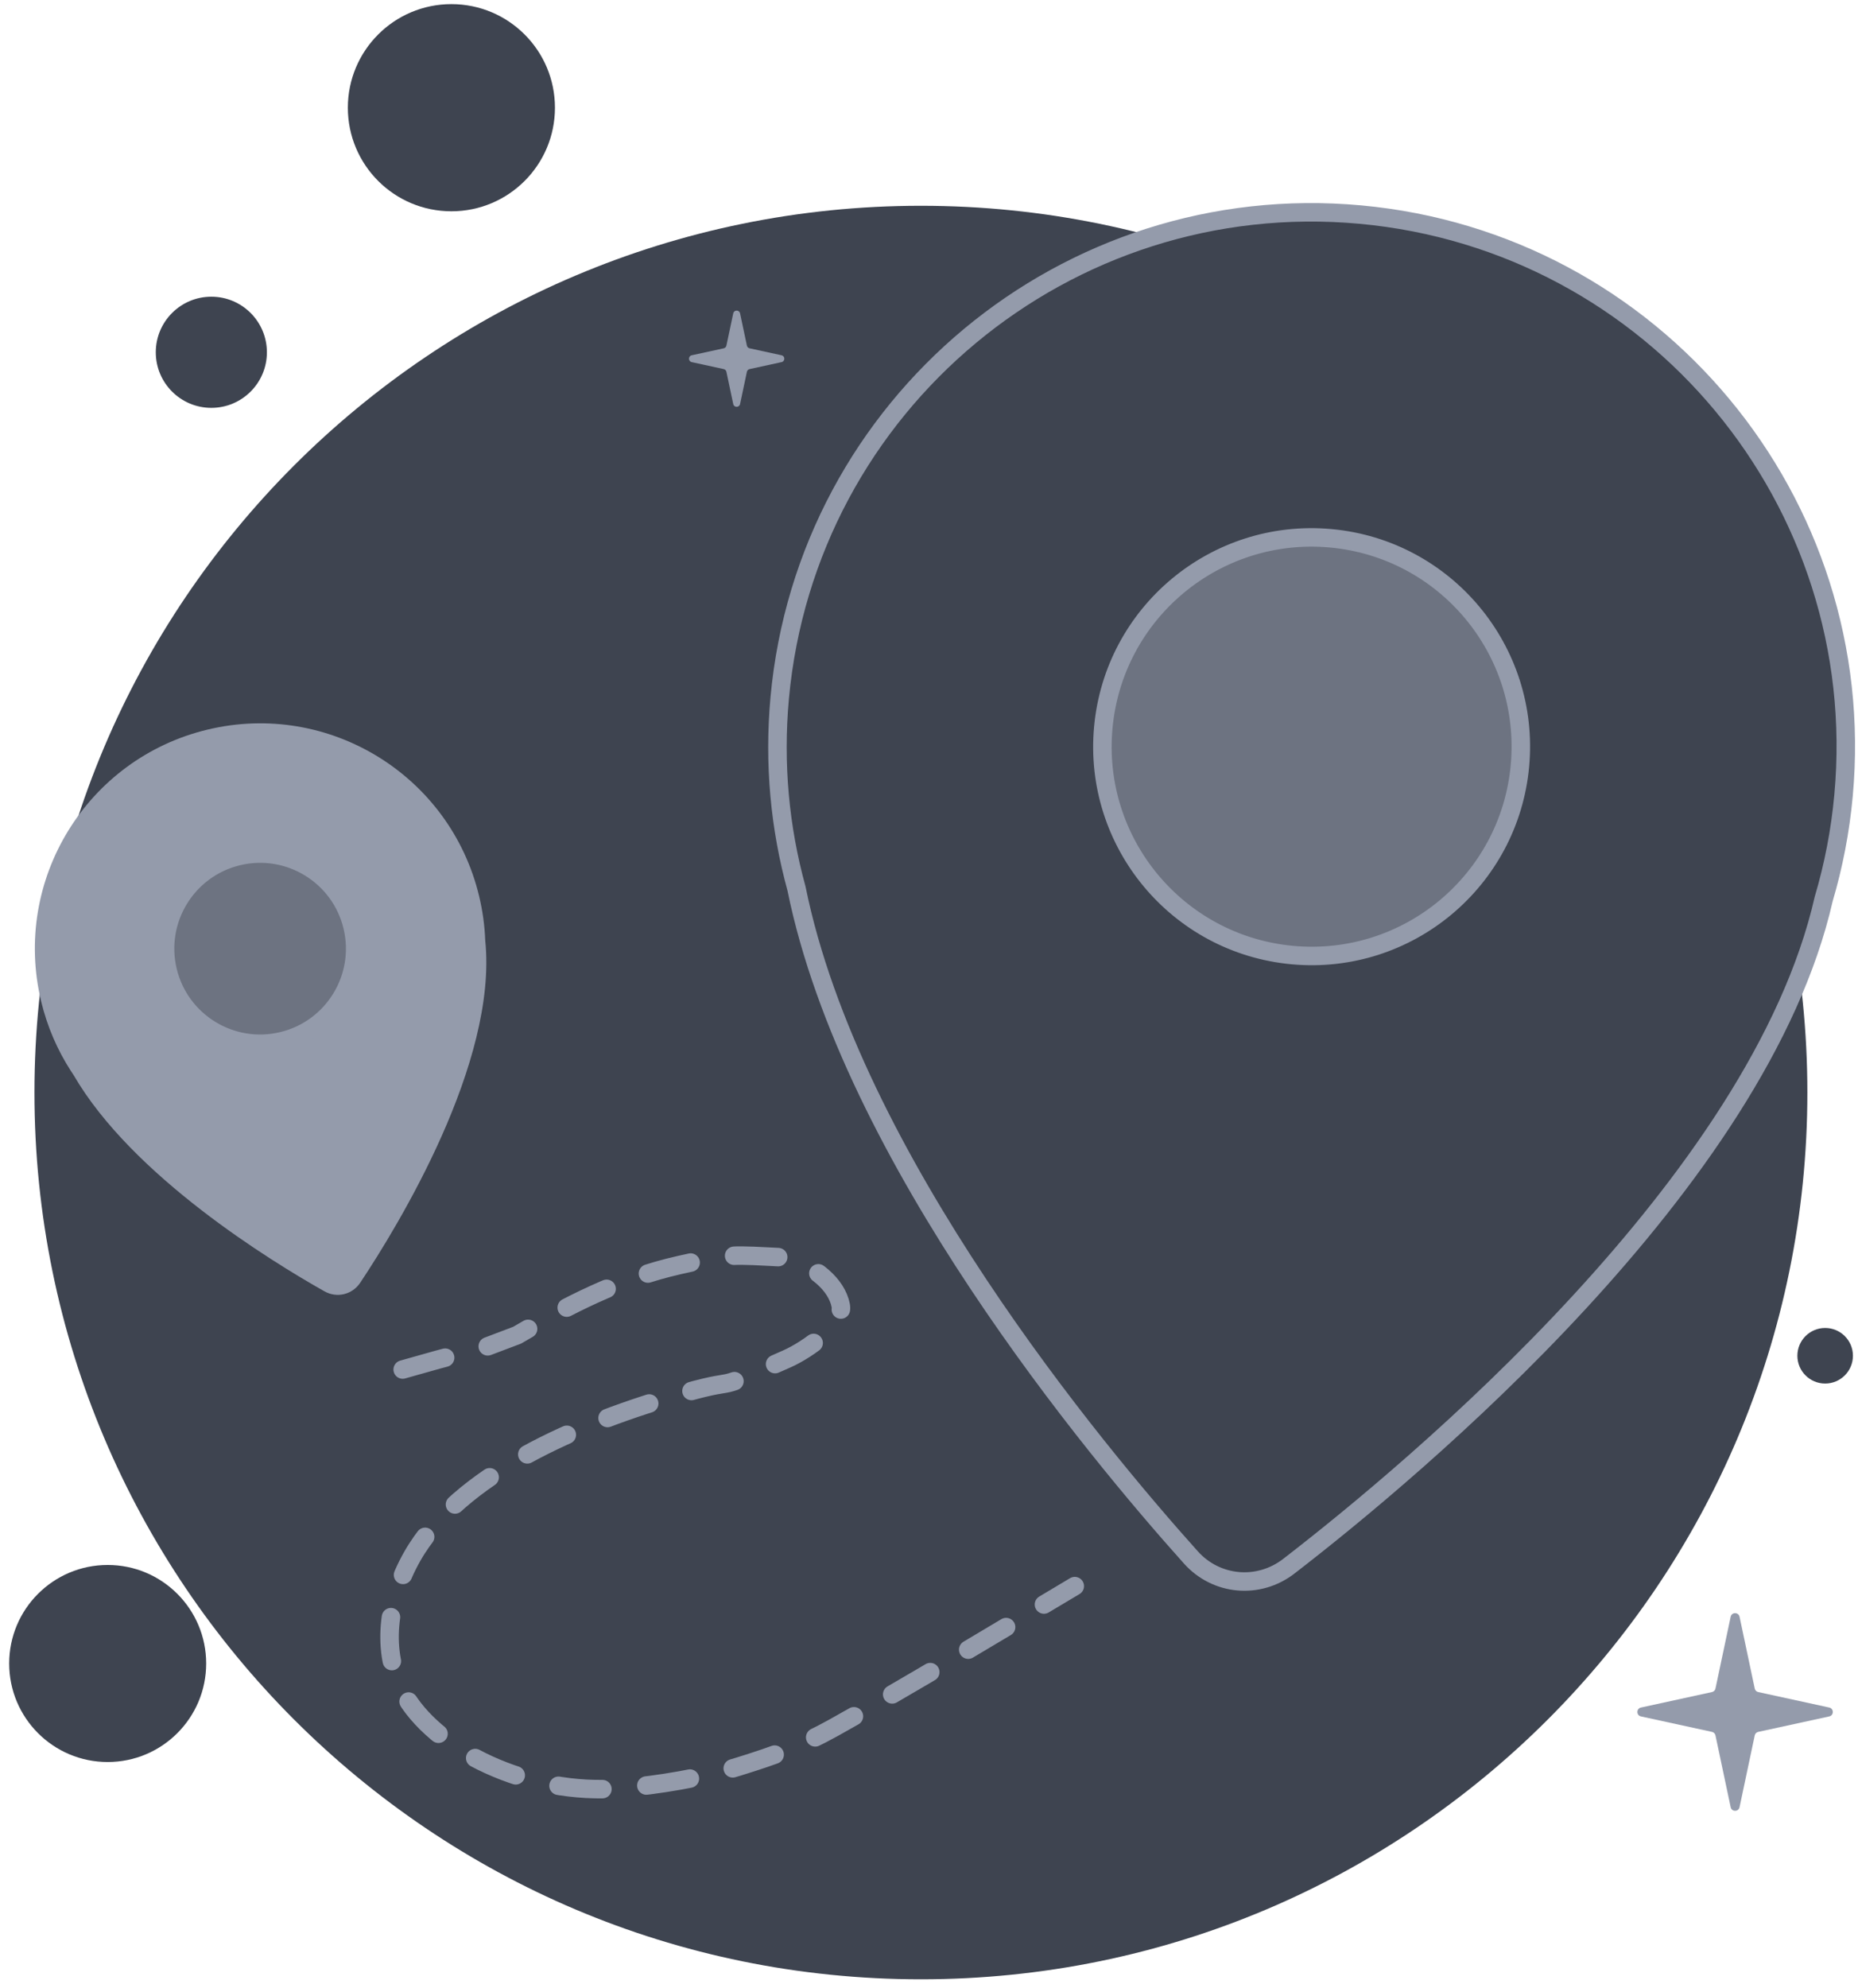 <svg width="201" height="215" viewBox="0 0 201 215" fill="none" xmlns="http://www.w3.org/2000/svg">
<g clip-path="url(#clip0_2_56)">
<path d="M99.624 214.049C152.587 214.049 195.522 171.114 195.522 118.151C195.522 65.188 152.587 22.253 99.624 22.253C46.661 22.253 3.726 65.188 3.726 118.151C3.726 171.114 46.661 214.049 99.624 214.049Z" fill="#3E4450"/>
<path d="M22.863 44.108C26.183 44.108 28.874 41.417 28.874 38.097C28.874 34.778 26.183 32.086 22.863 32.086C19.544 32.086 16.853 34.778 16.853 38.097C16.853 41.417 19.544 44.108 22.863 44.108Z" fill="#3E4450"/>
<path d="M48.833 22.85C55.02 22.85 60.035 17.835 60.035 11.648C60.035 5.462 55.02 0.446 48.833 0.446C42.646 0.446 37.631 5.462 37.631 11.648C37.631 17.835 42.646 22.85 48.833 22.85Z" fill="#3E4450"/>
<path d="M11.649 190.551C17.533 190.551 22.304 185.781 22.304 179.896C22.304 174.011 17.533 169.241 11.649 169.241C5.764 169.241 0.993 174.011 0.993 179.896C0.993 185.781 5.764 190.551 11.649 190.551Z" fill="#3E4450"/>
<path d="M197.447 149.621C199.107 149.621 200.452 148.276 200.452 146.616C200.452 144.956 199.107 143.611 197.447 143.611C195.787 143.611 194.442 144.956 194.442 146.616C194.442 148.276 195.787 149.621 197.447 149.621Z" fill="#3E4450"/>
<path d="M115.628 37.299C115.311 37.231 115.311 36.779 115.628 36.712L120.418 35.693C120.533 35.669 120.624 35.579 120.649 35.464L121.68 30.707C121.748 30.392 122.198 30.392 122.266 30.707L123.298 35.464C123.323 35.579 123.413 35.669 123.528 35.693L128.318 36.712C128.635 36.779 128.635 37.231 128.318 37.299L123.528 38.317C123.413 38.342 123.323 38.432 123.298 38.547L122.266 43.303C122.198 43.619 121.748 43.619 121.68 43.303L120.649 38.547C120.624 38.432 120.533 38.342 120.418 38.317L115.628 37.299Z" fill="#949BAB"/>
<path d="M187.224 174.843C187.334 174.324 188.076 174.324 188.186 174.843L189.829 182.607C189.869 182.796 190.016 182.944 190.205 182.985L197.888 184.659C198.404 184.771 198.404 185.507 197.888 185.62L190.205 187.293C190.016 187.335 189.869 187.483 189.829 187.672L188.186 195.435C188.076 195.955 187.334 195.955 187.224 195.435L185.581 187.672C185.541 187.483 185.393 187.335 185.204 187.293L177.521 185.62C177.005 185.507 177.005 184.771 177.521 184.659L185.204 182.985C185.393 182.944 185.541 182.796 185.581 182.607L187.224 174.843Z" fill="#949BAB"/>
<path d="M79.322 33.888C79.406 33.488 79.978 33.488 80.062 33.888L80.8 37.376C80.831 37.521 80.945 37.635 81.09 37.667L84.551 38.421C84.949 38.508 84.949 39.074 84.551 39.161L81.09 39.915C80.945 39.947 80.831 40.06 80.8 40.206L80.062 43.694C79.978 44.094 79.406 44.094 79.322 43.694L78.583 40.206C78.553 40.06 78.439 39.947 78.294 39.915L74.832 39.161C74.435 39.074 74.435 38.508 74.832 38.421L78.294 37.667C78.439 37.635 78.553 37.521 78.583 37.376L79.322 33.888Z" fill="#949BAB"/>
<path d="M43.563 148.106C55.866 144.58 48.778 147.091 55.94 144.395C61.348 141.215 66.93 138.286 73.53 136.799C79.137 135.537 79 135.696 85.139 135.998C88.071 136.9 90.497 138.868 90.952 141.178C91.327 143.086 87.482 145.909 85.139 146.95C76.385 150.84 80.653 148.797 74.255 150.576C62.373 153.879 49.586 159.529 44.594 168.318C41.885 173.087 41.229 178.63 43.598 183.018C46.915 189.161 57.091 194.267 67.196 193.386C71.247 193.033 75.967 192.263 79.855 191.06C83.966 189.787 86.658 188.803 90.207 186.829C98.438 182.248 108.248 176.297 116.27 171.529" stroke="#949BAB" stroke-width="2" stroke-linecap="round" stroke-dasharray="4.77 4.77"/>
<path d="M147.163 23.206C178.943 26.117 202.347 54.24 199.436 86.02C199.082 89.886 198.353 93.629 197.29 97.216C193.792 112.579 182.671 128.01 170.829 140.851C158.955 153.726 146.244 164.116 139.422 169.38C136.159 171.897 131.59 171.503 128.832 168.427C123.633 162.63 114.448 151.823 105.827 138.841C97.223 125.885 89.126 110.682 86.165 96.085C84.369 89.561 83.696 82.611 84.349 75.479C87.26 43.698 115.383 20.295 147.163 23.206Z" fill="#3E4450" stroke="#949BAB" stroke-width="2"/>
<path d="M143.956 58.212C156.403 59.352 165.569 70.366 164.429 82.813C163.289 95.261 152.275 104.427 139.828 103.287C127.38 102.147 118.214 91.132 119.354 78.685C120.494 66.238 131.509 57.072 143.956 58.212Z" fill="#6D7381" stroke="#949BAB" stroke-width="2"/>
<path d="M22.699 79.871C35.248 76.866 47.857 84.603 50.861 97.152C51.229 98.685 51.435 100.218 51.493 101.734L51.494 101.767L51.497 101.799C52.153 108.142 49.885 115.663 46.862 122.458C43.853 129.222 40.163 135.119 38.138 138.163C37.569 139.017 36.48 139.279 35.594 138.78C32.718 137.158 27.562 134.067 22.347 130.034C17.116 125.99 11.901 121.054 8.828 115.761L8.811 115.731L8.792 115.703L8.508 115.274C7.112 113.113 6.051 110.681 5.418 108.034C2.413 95.485 10.15 82.876 22.699 79.871Z" fill="#949BAB" stroke="#949BAB" stroke-width="2"/>
<path d="M25.745 92.594C31.268 91.272 36.817 94.676 38.139 100.198C39.461 105.721 36.056 111.27 30.534 112.592C25.012 113.914 19.463 110.509 18.141 104.987C16.819 99.465 20.224 93.917 25.745 92.594Z" fill="#6D7381" stroke="#949BAB" stroke-width="2"/>
</g>
<defs>
<clipPath id="clip0_2_56">
<rect width="201" height="215" fill="white"/>
</clipPath>
</defs>
</svg>
